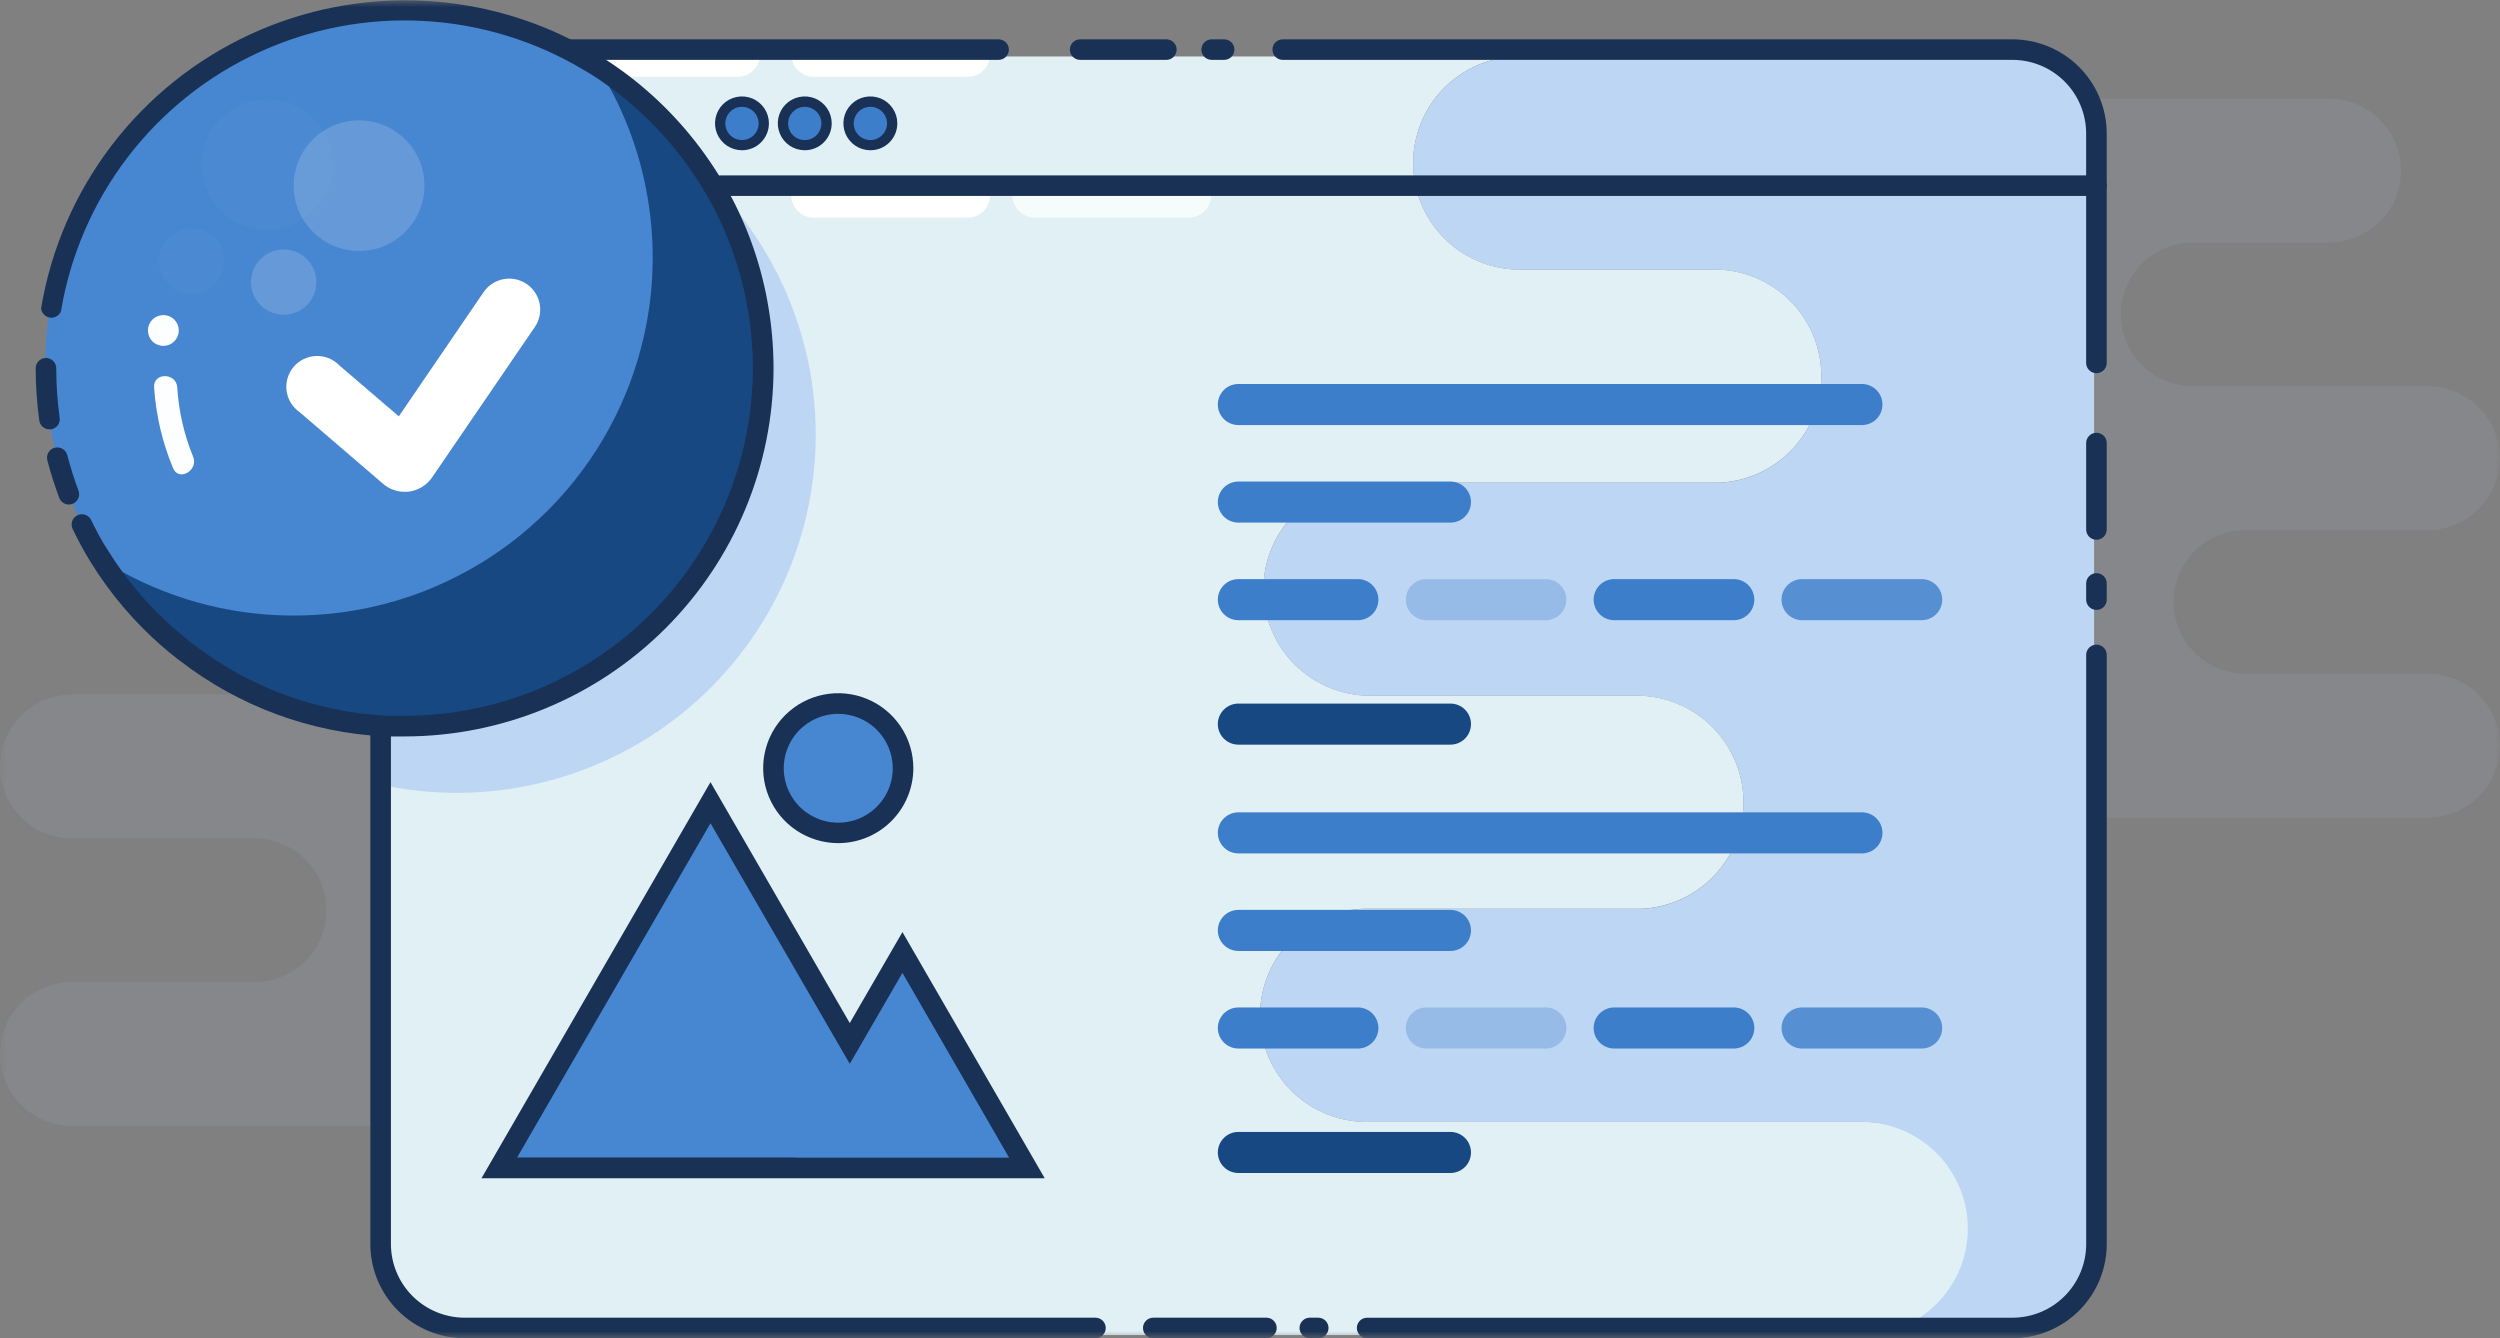 <svg width="170" height="91" viewBox="0 0 170 91" fill="none" xmlns="http://www.w3.org/2000/svg">
<rect x="0" y="0" width="170" height="91" fill="#808080" stroke="none"/>
<g id="Illustration - Asset 6" clip-path="url(#clip0_1740_29879)">
<g id="Asset 6">
<g id="Clip path group">
<mask id="mask0_1740_29879" style="mask-type:luminance" maskUnits="userSpaceOnUse" x="0" y="0" width="170" height="91">
<g id="clip0_3_49730">
<path id="Vector" d="M170 0H0V91H170V0Z" fill="white"/>
</g>
</mask>
<g mask="url(#mask0_1740_29879)">
<g id="Asset 6_2">
<g id="Layer 2">
<g id="Layer 1">
<g id="Group" opacity="0.3">
<path id="Vector_2" opacity="0.3" d="M38.165 31.46V82.481C38.165 82.989 38.064 83.493 37.868 83.962C37.672 84.432 37.386 84.858 37.024 85.216C36.663 85.575 36.233 85.858 35.762 86.05C35.29 86.242 34.785 86.339 34.276 86.335H27.609C28.908 86.335 30.153 85.82 31.072 84.904C31.99 83.987 32.506 82.744 32.506 81.447C32.506 80.151 31.99 78.907 31.072 77.991C30.153 77.074 28.908 76.559 27.609 76.559H4.897C3.598 76.559 2.352 76.044 1.434 75.127C0.516 74.21 0 72.967 0 71.671C0 70.374 0.516 69.131 1.434 68.214C2.352 67.297 3.598 66.782 4.897 66.782H17.306C18.604 66.782 19.85 66.267 20.768 65.35C21.686 64.434 22.202 63.19 22.202 61.894C22.202 60.597 21.686 59.354 20.768 58.437C19.85 57.52 18.604 57.005 17.306 57.005H4.897C3.598 57.005 2.352 56.49 1.434 55.574C0.516 54.657 0 53.414 0 52.117C0 50.821 0.516 49.577 1.434 48.661C2.352 47.744 3.598 47.229 4.897 47.229H20.88C22.179 47.229 23.424 46.714 24.343 45.797C25.261 44.88 25.777 43.637 25.777 42.34C25.777 41.044 25.261 39.801 24.343 38.884C23.424 37.967 22.179 37.452 20.88 37.452H11.633C10.334 37.452 9.089 36.937 8.17 36.02C7.252 35.104 6.736 33.86 6.736 32.564C6.736 31.267 7.252 30.024 8.17 29.107C9.089 28.19 10.334 27.675 11.633 27.675H34.276C35.293 27.668 36.271 28.061 37 28.77C37.728 29.479 38.147 30.445 38.165 31.46Z" fill="#BDD6F4"/>
<path id="Vector_2_2" opacity="0.3" d="M131.836 10.475V61.517C131.836 62.023 131.936 62.525 132.131 62.993C132.325 63.462 132.61 63.887 132.97 64.245C133.328 64.603 133.754 64.887 134.224 65.08C134.693 65.273 135.197 65.372 135.704 65.371H142.391C141.092 65.371 139.847 64.856 138.929 63.94C138.01 63.023 137.495 61.78 137.495 60.483C137.495 59.187 138.01 57.943 138.929 57.026C139.847 56.11 141.092 55.595 142.391 55.595H165.083C166.382 55.595 167.627 55.08 168.546 54.163C169.464 53.246 169.979 52.003 169.979 50.706C169.979 49.41 169.464 48.167 168.546 47.25C167.627 46.333 166.382 45.818 165.083 45.818H152.695C151.396 45.818 150.151 45.303 149.233 44.386C148.314 43.47 147.799 42.226 147.799 40.93C147.799 39.633 148.314 38.39 149.233 37.473C150.151 36.556 151.396 36.041 152.695 36.041H165.083C166.382 36.041 167.627 35.526 168.546 34.61C169.464 33.693 169.979 32.45 169.979 31.153C169.979 29.857 169.464 28.613 168.546 27.697C167.627 26.78 166.382 26.265 165.083 26.265H149.114C147.815 26.265 146.57 25.75 145.651 24.833C144.733 23.916 144.217 22.673 144.217 21.376C144.217 20.08 144.733 18.837 145.651 17.92C146.57 17.003 147.815 16.488 149.114 16.488H158.368C159.667 16.488 160.912 15.973 161.83 15.056C162.749 14.139 163.264 12.896 163.264 11.6C163.264 10.303 162.749 9.06 161.83 8.143C160.912 7.226 159.667 6.711 158.368 6.711H135.704C134.694 6.709 133.724 7.102 133 7.806C132.278 8.509 131.859 9.468 131.836 10.475Z" fill="#BDD6F4"/>
</g>
<path id="Vector_3" d="M134.031 83.528C134.032 84.48 133.846 85.422 133.481 86.302C133.117 87.182 132.583 87.982 131.909 88.655C131.236 89.329 130.436 89.864 129.556 90.229C128.675 90.594 127.731 90.782 126.777 90.783H31.414C30.663 90.783 29.919 90.636 29.226 90.348C28.532 90.061 27.901 89.64 27.371 89.11C26.84 88.579 26.419 87.95 26.132 87.257C25.846 86.564 25.698 85.821 25.699 85.071V9.546C25.699 8.033 26.301 6.582 27.373 5.512C28.445 4.442 29.898 3.841 31.414 3.841H103.127C101.241 3.899 99.452 4.688 98.139 6.04C96.826 7.393 96.092 9.202 96.092 11.086C96.092 12.97 96.826 14.779 98.139 16.131C99.452 17.484 101.241 18.273 103.127 18.331H116.816C118.703 18.39 120.491 19.179 121.805 20.531C123.118 21.883 123.851 23.693 123.851 25.576C123.851 27.46 123.118 29.27 121.805 30.622C120.491 31.974 118.703 32.763 116.816 32.822H93.166C92.214 32.822 91.27 33.009 90.39 33.373C89.51 33.737 88.711 34.27 88.037 34.943C87.363 35.615 86.829 36.413 86.465 37.292C86.1 38.171 85.912 39.112 85.912 40.063C85.912 41.014 86.1 41.956 86.465 42.835C86.829 43.713 87.363 44.512 88.037 45.184C88.711 45.856 89.51 46.39 90.39 46.754C91.27 47.118 92.214 47.305 93.166 47.305H111.521C113.406 47.364 115.195 48.152 116.509 49.505C117.822 50.857 118.556 52.667 118.556 54.55C118.556 56.434 117.822 58.243 116.509 59.596C115.195 60.948 113.406 61.737 111.521 61.796H93.166C92.194 61.765 91.226 61.931 90.319 62.281C89.412 62.632 88.585 63.16 87.887 63.836C87.189 64.512 86.634 65.321 86.254 66.215C85.875 67.109 85.68 68.07 85.68 69.041C85.68 70.012 85.875 70.973 86.254 71.867C86.634 72.761 87.189 73.57 87.887 74.245C88.585 74.921 89.412 75.45 90.319 75.8C91.226 76.151 92.194 76.316 93.166 76.286H126.777C128.701 76.286 130.546 77.049 131.907 78.407C133.267 79.765 134.031 81.607 134.031 83.528Z" fill="#E0F0F5"/>
<path id="Vector_4" d="M55.47 29.568C55.466 33.205 54.647 36.795 53.072 40.075C51.498 43.355 49.208 46.242 46.37 48.523C43.533 50.805 40.22 52.423 36.675 53.26C33.129 54.097 29.441 54.131 25.881 53.36L25.671 53.311V49.205C20.739 48.958 16.002 47.211 12.094 44.198L11.891 44.051C11.562 43.807 11.233 43.555 10.918 43.29L10.828 43.164C8.358 39.499 6.934 35.232 6.708 30.82C6.481 26.409 7.461 22.018 9.543 18.12C11.624 14.222 14.729 10.963 18.523 8.691C22.318 6.419 26.66 5.221 31.085 5.224H31.386C32.352 5.237 33.317 5.307 34.275 5.433C38.831 6.03 43.123 7.905 46.656 10.838C46.838 10.978 47.013 11.132 47.181 11.285C49.759 13.544 51.83 16.322 53.259 19.435C53.399 19.735 53.532 20.042 53.651 20.35C54.855 23.274 55.472 26.406 55.47 29.568Z" fill="#BDD6F4"/>
<path id="Vector_5" d="M65.641 71.768L61.41 64.449L57.835 70.629L55.541 66.663L48.357 54.247L41.18 66.663L33.996 79.079H48.357H52.946L52.939 79.086H61.41H69.874L65.641 71.768Z" fill="#4786D1"/>
<path id="Vector_6" d="M142.397 9.547V85.064C142.398 85.815 142.252 86.558 141.966 87.252C141.679 87.946 141.258 88.576 140.728 89.108C140.197 89.639 139.567 90.061 138.872 90.348C138.178 90.636 137.433 90.784 136.682 90.784H126.777C128.663 90.725 130.452 89.936 131.765 88.584C133.078 87.232 133.812 85.422 133.812 83.539C133.812 81.655 133.078 79.846 131.765 78.493C130.452 77.141 128.663 76.352 126.777 76.293H93.166C92.194 76.323 91.226 76.158 90.319 75.808C89.412 75.457 88.585 74.928 87.887 74.253C87.188 73.577 86.633 72.768 86.254 71.874C85.875 70.98 85.68 70.019 85.68 69.048C85.68 68.077 85.875 67.116 86.254 66.222C86.633 65.328 87.188 64.519 87.887 63.844C88.585 63.168 89.412 62.639 90.319 62.288C91.226 61.938 92.194 61.773 93.166 61.803H111.521C113.406 61.745 115.195 60.956 116.509 59.603C117.822 58.251 118.556 56.441 118.556 54.558C118.556 52.674 117.822 50.865 116.509 49.512C115.195 48.16 113.406 47.371 111.521 47.312H93.166C92.213 47.312 91.27 47.125 90.39 46.761C89.51 46.397 88.71 45.864 88.037 45.191C87.363 44.519 86.829 43.721 86.464 42.842C86.1 41.964 85.912 41.022 85.912 40.071C85.912 39.12 86.1 38.178 86.464 37.3C86.829 36.421 87.363 35.623 88.037 34.95C88.71 34.278 89.51 33.744 90.39 33.38C91.27 33.016 92.213 32.829 93.166 32.829H116.816C118.702 32.771 120.49 31.982 121.804 30.629C123.117 29.277 123.851 27.467 123.851 25.584C123.851 23.7 123.117 21.891 121.804 20.538C120.49 19.186 118.702 18.397 116.816 18.339H103.127C101.241 18.28 99.452 17.491 98.139 16.139C96.826 14.786 96.091 12.977 96.091 11.093C96.091 9.21 96.826 7.4 98.139 6.048C99.452 4.696 101.241 3.907 103.127 3.848H136.702C138.214 3.854 139.661 4.456 140.728 5.524C141.795 6.592 142.395 8.038 142.397 9.547Z" fill="#BDD6F4"/>
<path id="Vector_7" d="M53.805 3.687H67.333C67.333 4.095 67.171 4.486 66.882 4.774C66.594 5.062 66.202 5.224 65.794 5.224H55.344C54.935 5.224 54.544 5.062 54.255 4.774C53.967 4.486 53.805 4.095 53.805 3.687Z" fill="white"/>
<path id="Vector_8" d="M53.805 13.268H67.333C67.333 13.676 67.171 14.067 66.882 14.355C66.594 14.643 66.202 14.805 65.794 14.805H55.344C54.935 14.805 54.544 14.643 54.255 14.355C53.967 14.067 53.805 13.676 53.805 13.268Z" fill="white"/>
<path id="Vector_9" opacity="0.7" d="M68.84 13.268H82.361C82.361 13.676 82.199 14.067 81.91 14.355C81.622 14.643 81.23 14.805 80.822 14.805H70.379C69.971 14.805 69.579 14.643 69.291 14.355C69.002 14.067 68.84 13.676 68.84 13.268Z" fill="white"/>
<path id="Vector_10" d="M38.164 3.687H51.685C51.685 4.095 51.523 4.486 51.235 4.774C50.946 5.062 50.555 5.224 50.147 5.224H39.703C39.295 5.224 38.904 5.062 38.615 4.774C38.326 4.486 38.164 4.095 38.164 3.687Z" fill="white"/>
<path id="Vector_11" d="M17.538 25.608L14.341 23.939L10.746 24.26L12.411 21.069L12.089 17.48L15.293 19.142L18.888 18.82L17.217 22.019L17.538 25.608Z" fill="#EEF0F1"/>
<path id="Vector_12" d="M15.214 32.145C15.882 32.145 16.424 31.604 16.424 30.936C16.424 30.269 15.882 29.728 15.214 29.728C14.546 29.728 14.004 30.269 14.004 30.936C14.004 31.604 14.546 32.145 15.214 32.145Z" fill="#EEF0F1"/>
<path id="Vector_13" d="M79.332 4.071H73.45C73.264 4.071 73.086 3.998 72.955 3.867C72.824 3.736 72.75 3.558 72.75 3.373C72.75 3.188 72.824 3.01 72.955 2.879C73.086 2.748 73.264 2.675 73.45 2.675H79.311C79.497 2.675 79.675 2.748 79.806 2.879C79.937 3.01 80.011 3.188 80.011 3.373C80.011 3.558 79.937 3.736 79.806 3.867C79.675 3.998 79.497 4.071 79.311 4.071H79.332Z" fill="#183154"/>
<path id="Vector_14" d="M74.471 91H31.577C29.88 90.993 28.255 90.315 27.057 89.115C25.859 87.915 25.185 86.291 25.184 84.596V9.078C25.186 7.381 25.862 5.753 27.064 4.552C28.267 3.352 29.897 2.677 31.598 2.675H67.902C68.088 2.675 68.266 2.748 68.397 2.879C68.528 3.01 68.602 3.188 68.602 3.373C68.602 3.558 68.528 3.736 68.397 3.867C68.266 3.998 68.088 4.071 67.902 4.071H31.577C30.251 4.079 28.982 4.609 28.046 5.547C27.11 6.485 26.584 7.755 26.583 9.078V84.596C26.584 85.924 27.113 87.196 28.054 88.135C28.994 89.073 30.268 89.602 31.598 89.603H74.492C74.677 89.603 74.855 89.677 74.986 89.808C75.117 89.939 75.191 90.117 75.191 90.302C75.191 90.487 75.117 90.665 74.986 90.796C74.855 90.927 74.677 91 74.492 91H74.471Z" fill="#183154"/>
<path id="Vector_15" d="M86.117 91H78.422C78.237 91 78.059 90.927 77.927 90.796C77.796 90.665 77.723 90.487 77.723 90.302C77.723 90.117 77.796 89.939 77.927 89.808C78.059 89.677 78.237 89.603 78.422 89.603H86.117C86.302 89.603 86.48 89.677 86.611 89.808C86.743 89.939 86.816 90.117 86.816 90.302C86.816 90.487 86.743 90.665 86.611 90.796C86.48 90.927 86.302 91 86.117 91Z" fill="#183154"/>
<path id="Vector_16" d="M89.64 91H89.067C88.881 91 88.703 90.927 88.572 90.796C88.441 90.665 88.367 90.487 88.367 90.302C88.367 90.117 88.441 89.939 88.572 89.808C88.703 89.677 88.881 89.603 89.067 89.603H89.64C89.826 89.603 90.004 89.677 90.135 89.808C90.266 89.939 90.34 90.117 90.34 90.302C90.34 90.487 90.266 90.665 90.135 90.796C90.004 90.927 89.826 91 89.64 91Z" fill="#183154"/>
<path id="Vector_17" d="M136.844 91H92.965C92.78 91 92.602 90.927 92.471 90.796C92.339 90.665 92.266 90.487 92.266 90.302C92.266 90.117 92.339 89.939 92.471 89.808C92.602 89.677 92.78 89.604 92.965 89.604H136.844C138.175 89.604 139.451 89.076 140.392 88.137C141.331 87.198 141.861 85.924 141.861 84.597V44.533C141.861 44.348 141.934 44.17 142.065 44.039C142.197 43.908 142.374 43.835 142.56 43.835C142.745 43.835 142.923 43.908 143.055 44.039C143.185 44.17 143.259 44.348 143.259 44.533V84.597C143.257 86.294 142.581 87.922 141.378 89.123C140.176 90.323 138.545 90.998 136.844 91Z" fill="#183154"/>
<path id="Vector_18" d="M142.558 41.474C142.373 41.474 142.196 41.401 142.064 41.27C141.933 41.139 141.859 40.961 141.859 40.776V39.673C141.859 39.487 141.933 39.31 142.064 39.179C142.196 39.048 142.373 38.974 142.558 38.974C142.744 38.974 142.922 39.048 143.054 39.179C143.184 39.31 143.258 39.487 143.258 39.673V40.776C143.258 40.961 143.184 41.139 143.054 41.27C142.922 41.401 142.744 41.474 142.558 41.474Z" fill="#183154"/>
<path id="Vector_19" d="M142.558 36.705C142.373 36.705 142.196 36.631 142.064 36.5C141.933 36.369 141.859 36.191 141.859 36.006V30.126C141.859 29.941 141.933 29.763 142.064 29.632C142.196 29.502 142.373 29.428 142.558 29.428C142.744 29.428 142.922 29.502 143.054 29.632C143.184 29.763 143.258 29.941 143.258 30.126V36.006C143.258 36.191 143.184 36.369 143.054 36.5C142.922 36.631 142.744 36.705 142.558 36.705Z" fill="#183154"/>
<path id="Vector_20" d="M142.557 25.378C142.372 25.378 142.194 25.304 142.063 25.173C141.931 25.042 141.858 24.864 141.858 24.679V9.078C141.858 7.75 141.329 6.477 140.389 5.538C139.449 4.599 138.173 4.071 136.842 4.071H87.227C87.041 4.071 86.863 3.998 86.732 3.867C86.601 3.736 86.527 3.558 86.527 3.373C86.527 3.188 86.601 3.01 86.732 2.879C86.863 2.748 87.041 2.675 87.227 2.675H136.842C138.543 2.677 140.174 3.352 141.376 4.552C142.578 5.753 143.255 7.381 143.257 9.078V24.679C143.257 24.864 143.183 25.042 143.052 25.173C142.921 25.304 142.743 25.378 142.557 25.378Z" fill="#183154"/>
<path id="Vector_21" d="M83.241 4.071H82.395C82.209 4.071 82.031 3.998 81.9 3.867C81.769 3.736 81.695 3.558 81.695 3.373C81.695 3.188 81.769 3.01 81.9 2.879C82.031 2.748 82.209 2.675 82.395 2.675H83.241C83.427 2.675 83.605 2.748 83.736 2.879C83.867 3.01 83.941 3.188 83.941 3.373C83.941 3.558 83.867 3.736 83.736 3.867C83.605 3.998 83.427 4.071 83.241 4.071Z" fill="#183154"/>
<path id="Vector_22" d="M50.358 9.874C51.177 9.874 51.841 9.212 51.841 8.394C51.841 7.576 51.177 6.913 50.358 6.913C49.539 6.913 48.875 7.576 48.875 8.394C48.875 9.212 49.539 9.874 50.358 9.874Z" fill="#3D7ECA"/>
<path id="Vector_23" d="M54.623 9.874C55.443 9.874 56.106 9.212 56.106 8.394C56.106 7.576 55.443 6.913 54.623 6.913C53.804 6.913 53.141 7.576 53.141 8.394C53.141 9.212 53.804 9.874 54.623 9.874Z" fill="#3D7ECA"/>
<path id="Vector_24" d="M59.088 9.874C59.907 9.874 60.571 9.212 60.571 8.394C60.571 7.576 59.907 6.913 59.088 6.913C58.269 6.913 57.605 7.576 57.605 8.394C57.605 9.212 58.269 9.874 59.088 9.874Z" fill="#3D7ECA"/>
<path id="Vector_25" d="M50.454 10.217C50.092 10.217 49.738 10.11 49.436 9.909C49.135 9.708 48.9 9.423 48.761 9.089C48.622 8.755 48.586 8.388 48.656 8.033C48.726 7.678 48.9 7.352 49.155 7.096C49.411 6.84 49.737 6.665 50.092 6.594C50.447 6.522 50.815 6.557 51.15 6.695C51.485 6.832 51.772 7.066 51.974 7.366C52.176 7.666 52.285 8.019 52.286 8.38C52.288 8.621 52.241 8.86 52.149 9.083C52.057 9.305 51.922 9.508 51.752 9.679C51.582 9.849 51.38 9.985 51.157 10.077C50.934 10.169 50.695 10.217 50.454 10.217ZM50.454 7.263C50.229 7.263 50.01 7.33 49.823 7.455C49.636 7.58 49.491 7.757 49.406 7.965C49.32 8.172 49.299 8.4 49.343 8.62C49.388 8.84 49.498 9.041 49.658 9.199C49.817 9.357 50.021 9.463 50.241 9.505C50.462 9.548 50.69 9.523 50.897 9.435C51.104 9.348 51.28 9.2 51.403 9.013C51.526 8.825 51.59 8.605 51.587 8.38C51.581 8.083 51.46 7.8 51.248 7.591C51.036 7.383 50.751 7.265 50.454 7.263Z" fill="#183154"/>
<path id="Vector_26" d="M54.723 10.217C54.361 10.217 54.007 10.11 53.706 9.909C53.404 9.708 53.17 9.423 53.031 9.089C52.892 8.755 52.855 8.388 52.925 8.033C52.995 7.678 53.169 7.352 53.425 7.096C53.681 6.84 54.006 6.665 54.361 6.594C54.717 6.522 55.085 6.557 55.42 6.695C55.755 6.832 56.041 7.066 56.244 7.366C56.446 7.666 56.555 8.019 56.556 8.38C56.557 8.621 56.51 8.86 56.419 9.083C56.327 9.305 56.192 9.508 56.022 9.679C55.851 9.849 55.649 9.985 55.426 10.077C55.203 10.169 54.965 10.217 54.723 10.217ZM54.723 7.263C54.499 7.263 54.279 7.33 54.092 7.455C53.906 7.58 53.761 7.757 53.675 7.965C53.59 8.172 53.568 8.4 53.613 8.62C53.658 8.84 53.767 9.041 53.927 9.199C54.087 9.357 54.29 9.463 54.511 9.505C54.732 9.548 54.96 9.523 55.167 9.435C55.373 9.348 55.55 9.2 55.672 9.013C55.795 8.825 55.859 8.605 55.856 8.38C55.851 8.083 55.729 7.8 55.518 7.591C55.306 7.383 55.021 7.265 54.723 7.263Z" fill="#183154"/>
<path id="Vector_27" d="M59.184 10.217C58.822 10.217 58.468 10.11 58.167 9.909C57.866 9.708 57.631 9.423 57.492 9.089C57.353 8.755 57.316 8.388 57.386 8.033C57.456 7.678 57.63 7.352 57.886 7.096C58.141 6.84 58.467 6.665 58.822 6.594C59.177 6.522 59.546 6.557 59.881 6.695C60.216 6.832 60.502 7.066 60.705 7.366C60.907 7.666 61.016 8.019 61.017 8.38C61.019 8.621 60.973 8.86 60.881 9.084C60.79 9.307 60.655 9.51 60.485 9.681C60.314 9.851 60.111 9.987 59.888 10.079C59.665 10.171 59.426 10.218 59.184 10.217ZM59.184 7.263C58.959 7.263 58.74 7.33 58.553 7.455C58.367 7.58 58.221 7.757 58.136 7.965C58.051 8.172 58.029 8.4 58.074 8.62C58.119 8.84 58.228 9.041 58.388 9.199C58.548 9.357 58.751 9.463 58.972 9.505C59.193 9.548 59.421 9.523 59.628 9.435C59.834 9.348 60.011 9.2 60.133 9.013C60.256 8.825 60.32 8.605 60.317 8.38C60.314 8.083 60.193 7.798 59.981 7.589C59.769 7.38 59.482 7.263 59.184 7.263Z" fill="#183154"/>
<path id="Vector_28" d="M126.609 28.904H84.211C83.841 28.904 83.484 28.757 83.222 28.495C82.96 28.233 82.812 27.878 82.812 27.508C82.812 27.137 82.96 26.782 83.222 26.52C83.484 26.258 83.841 26.111 84.211 26.111H126.609C126.98 26.111 127.335 26.258 127.597 26.52C127.86 26.782 128.007 27.137 128.007 27.508C128.007 27.878 127.86 28.233 127.597 28.495C127.335 28.757 126.98 28.904 126.609 28.904Z" fill="#3D7ECA"/>
<path id="Vector_29" d="M98.628 35.538H84.211C83.841 35.538 83.484 35.391 83.222 35.129C82.96 34.867 82.812 34.512 82.812 34.142C82.812 33.771 82.96 33.416 83.222 33.154C83.484 32.892 83.841 32.745 84.211 32.745H98.628C98.999 32.745 99.355 32.892 99.618 33.154C99.88 33.416 100.027 33.771 100.027 34.142C100.027 34.512 99.88 34.867 99.618 35.129C99.355 35.391 98.999 35.538 98.628 35.538Z" fill="#3D7ECA"/>
<path id="Vector_30" d="M98.628 50.636H84.211C83.841 50.636 83.484 50.489 83.222 50.227C82.96 49.966 82.812 49.61 82.812 49.24C82.812 48.869 82.96 48.514 83.222 48.252C83.484 47.99 83.841 47.843 84.211 47.843H98.628C98.999 47.843 99.355 47.99 99.618 48.252C99.88 48.514 100.027 48.869 100.027 49.24C100.027 49.61 99.88 49.966 99.618 50.227C99.355 50.489 98.999 50.636 98.628 50.636Z" fill="#174882"/>
<path id="Vector_31" d="M117.895 42.173H109.767C109.396 42.173 109.04 42.026 108.778 41.764C108.515 41.502 108.367 41.146 108.367 40.776C108.367 40.406 108.515 40.05 108.778 39.788C109.04 39.526 109.396 39.379 109.767 39.379H117.895C118.266 39.379 118.622 39.526 118.884 39.788C119.146 40.05 119.294 40.406 119.294 40.776C119.294 41.146 119.146 41.502 118.884 41.764C118.622 42.026 118.266 42.173 117.895 42.173Z" fill="#3D7ECA"/>
<path id="Vector_32" opacity="0.8" d="M130.672 42.173H122.543C122.173 42.173 121.817 42.026 121.555 41.764C121.292 41.502 121.145 41.146 121.145 40.776C121.145 40.406 121.292 40.05 121.555 39.788C121.817 39.526 122.173 39.379 122.543 39.379H130.672C131.043 39.379 131.399 39.526 131.662 39.788C131.924 40.05 132.071 40.406 132.071 40.776C132.071 41.146 131.924 41.502 131.662 41.764C131.399 42.026 131.043 42.173 130.672 42.173Z" fill="#3D7ECA"/>
<path id="Vector_33" d="M92.333 42.173H84.211C83.841 42.173 83.484 42.026 83.222 41.764C82.96 41.502 82.812 41.146 82.812 40.776C82.812 40.406 82.96 40.05 83.222 39.788C83.484 39.526 83.841 39.379 84.211 39.379H92.333C92.704 39.379 93.06 39.526 93.322 39.788C93.584 40.05 93.732 40.406 93.732 40.776C93.732 41.146 93.584 41.502 93.322 41.764C93.06 42.026 92.704 42.173 92.333 42.173Z" fill="#3D7ECA"/>
<path id="Vector_34" opacity="0.3" d="M105.114 42.173H96.993C96.622 42.173 96.266 42.026 96.003 41.764C95.741 41.502 95.594 41.146 95.594 40.776C95.594 40.406 95.741 40.05 96.003 39.788C96.266 39.526 96.622 39.379 96.993 39.379H105.114C105.485 39.379 105.841 39.526 106.103 39.788C106.366 40.05 106.513 40.406 106.513 40.776C106.513 41.146 106.366 41.502 106.103 41.764C105.841 42.026 105.485 42.173 105.114 42.173Z" fill="#3D7ECA"/>
<path id="Vector_35" d="M126.609 58.032H84.211C83.841 58.032 83.484 57.884 83.222 57.623C82.96 57.361 82.812 57.005 82.812 56.635C82.812 56.264 82.96 55.909 83.222 55.647C83.484 55.385 83.841 55.238 84.211 55.238H126.609C126.98 55.238 127.335 55.385 127.597 55.647C127.86 55.909 128.007 56.264 128.007 56.635C128.007 57.005 127.86 57.361 127.597 57.623C127.335 57.884 126.98 58.032 126.609 58.032Z" fill="#3D7ECA"/>
<path id="Vector_36" d="M98.628 64.666H84.211C83.841 64.666 83.484 64.519 83.222 64.257C82.96 63.995 82.812 63.64 82.812 63.269C82.812 62.899 82.96 62.544 83.222 62.282C83.484 62.02 83.841 61.873 84.211 61.873H98.628C98.999 61.873 99.355 62.02 99.618 62.282C99.88 62.544 100.027 62.899 100.027 63.269C100.027 63.64 99.88 63.995 99.618 64.257C99.355 64.519 98.999 64.666 98.628 64.666Z" fill="#3D7ECA"/>
<path id="Vector_37" d="M98.628 79.764H84.211C83.841 79.764 83.484 79.617 83.222 79.355C82.96 79.093 82.812 78.738 82.812 78.367C82.812 77.997 82.96 77.641 83.222 77.38C83.484 77.118 83.841 76.971 84.211 76.971H98.628C98.999 76.971 99.355 77.118 99.618 77.38C99.88 77.641 100.027 77.997 100.027 78.367C100.027 78.738 99.88 79.093 99.618 79.355C99.355 79.617 98.999 79.764 98.628 79.764Z" fill="#174882"/>
<path id="Vector_38" d="M117.895 71.3H109.767C109.396 71.3 109.04 71.153 108.778 70.891C108.515 70.629 108.367 70.274 108.367 69.903C108.367 69.533 108.515 69.178 108.778 68.916C109.04 68.654 109.396 68.507 109.767 68.507H117.895C118.266 68.507 118.622 68.654 118.884 68.916C119.146 69.178 119.294 69.533 119.294 69.903C119.294 70.274 119.146 70.629 118.884 70.891C118.622 71.153 118.266 71.3 117.895 71.3Z" fill="#3D7ECA"/>
<path id="Vector_39" opacity="0.8" d="M130.672 71.3H122.543C122.173 71.3 121.817 71.153 121.555 70.891C121.292 70.629 121.145 70.274 121.145 69.903C121.145 69.533 121.292 69.178 121.555 68.916C121.817 68.654 122.173 68.507 122.543 68.507H130.672C131.043 68.507 131.399 68.654 131.662 68.916C131.924 69.178 132.071 69.533 132.071 69.903C132.071 70.274 131.924 70.629 131.662 70.891C131.399 71.153 131.043 71.3 130.672 71.3Z" fill="#3D7ECA"/>
<path id="Vector_40" d="M92.333 71.3H84.211C83.841 71.3 83.484 71.153 83.222 70.891C82.96 70.629 82.812 70.274 82.812 69.903C82.812 69.533 82.96 69.178 83.222 68.916C83.484 68.654 83.841 68.507 84.211 68.507H92.333C92.704 68.507 93.06 68.654 93.322 68.916C93.584 69.178 93.732 69.533 93.732 69.903C93.732 70.274 93.584 70.629 93.322 70.891C93.06 71.153 92.704 71.3 92.333 71.3Z" fill="#3D7ECA"/>
<path id="Vector_41" opacity="0.3" d="M105.114 71.3H96.993C96.622 71.3 96.266 71.153 96.003 70.891C95.741 70.629 95.594 70.274 95.594 69.903C95.594 69.533 95.741 69.178 96.003 68.916C96.266 68.654 96.622 68.507 96.993 68.507H105.114C105.485 68.507 105.841 68.654 106.103 68.916C106.366 69.178 106.513 69.533 106.513 69.903C106.513 70.274 106.366 70.629 106.103 70.891C105.841 71.153 105.485 71.3 105.114 71.3Z" fill="#3D7ECA"/>
<path id="Vector_42" d="M51.896 24.902C51.896 28.099 51.265 31.264 50.039 34.218C48.814 37.171 47.017 39.854 44.753 42.114C42.489 44.374 39.8 46.166 36.842 47.389C33.884 48.612 30.713 49.24 27.511 49.239C27.154 49.239 26.811 49.239 26.441 49.239H26.231C21.299 48.993 16.561 47.245 12.653 44.232L12.458 44.086C12.094 43.8 11.758 43.499 11.395 43.199C6.806 39.189 3.889 33.608 3.218 27.557C2.548 21.506 4.173 15.424 7.773 10.51C11.373 5.596 16.686 2.207 22.665 1.011C28.645 -0.185 34.856 0.9 40.074 4.05C40.704 4.427 41.312 4.832 41.9 5.258L41.991 5.321C44.239 6.98 46.188 9.008 47.755 11.32C49.431 13.794 50.634 16.557 51.301 19.469C51.371 19.77 51.434 20.077 51.49 20.384C51.766 21.875 51.901 23.387 51.896 24.902Z" fill="#4786D1"/>
<path id="Vector_43" d="M52.14 25.252C52.136 31.706 49.566 37.894 44.993 42.457C40.42 47.019 34.22 49.582 27.755 49.582C27.553 49.582 27.343 49.582 27.14 49.582C27.07 49.582 27 49.582 26.93 49.582C22.034 49.427 17.299 47.793 13.353 44.896L13.157 44.749C12.828 44.505 12.499 44.254 12.184 43.988C10.184 42.327 8.46 40.358 7.078 38.157C7.204 38.241 7.337 38.318 7.47 38.395C8.219 38.852 8.994 39.265 9.792 39.63C12.983 41.1 16.456 41.86 19.97 41.858C22.317 41.86 24.651 41.524 26.902 40.86L27.112 40.797C31.528 39.45 35.471 36.881 38.482 33.386C41.494 29.891 43.45 25.615 44.124 21.055C44.173 20.748 44.208 20.447 44.243 20.14C44.335 19.268 44.382 18.391 44.383 17.514C44.383 15.991 44.24 14.471 43.956 12.975C43.645 11.318 43.159 9.698 42.508 8.143C42.193 7.384 41.838 6.643 41.445 5.922C41.221 5.51 40.99 5.105 40.745 4.714L40.675 4.602C41.33 5.008 41.963 5.449 42.571 5.922L42.655 5.985C44.685 7.56 46.453 9.446 47.894 11.572C49.678 14.17 50.933 17.093 51.587 20.175C51.657 20.475 51.72 20.782 51.769 21.09C52.012 22.464 52.136 23.857 52.14 25.252Z" fill="#174882"/>
<path id="Vector_44" d="M27.519 33.443C26.983 33.444 26.464 33.253 26.057 32.906L20.363 28.017C20.123 27.849 19.921 27.633 19.77 27.383C19.619 27.132 19.522 26.853 19.485 26.563C19.449 26.273 19.473 25.978 19.558 25.698C19.642 25.418 19.784 25.159 19.975 24.937C20.166 24.715 20.401 24.535 20.666 24.41C20.93 24.284 21.218 24.215 21.511 24.207C21.804 24.2 22.095 24.253 22.366 24.364C22.637 24.476 22.882 24.642 23.084 24.854L27.12 28.311L32.877 19.875C33.032 19.645 33.23 19.449 33.461 19.296C33.692 19.143 33.951 19.038 34.223 18.985C34.495 18.932 34.774 18.933 35.046 18.988C35.317 19.043 35.575 19.151 35.805 19.306C36.034 19.46 36.231 19.658 36.384 19.889C36.537 20.119 36.643 20.378 36.696 20.649C36.749 20.92 36.748 21.2 36.693 21.471C36.638 21.741 36.529 21.999 36.375 22.228L29.38 32.466C29.2 32.727 28.968 32.947 28.698 33.114C28.429 33.279 28.127 33.387 27.813 33.429C27.715 33.441 27.617 33.446 27.519 33.443Z" fill="white"/>
<g id="Group_2" opacity="0.15">
<path id="Vector_45" opacity="0.15" d="M18.152 15.629C20.609 15.629 22.601 13.64 22.601 11.188C22.601 8.735 20.609 6.746 18.152 6.746C15.695 6.746 13.703 8.735 13.703 11.188C13.703 13.64 15.695 15.629 18.152 15.629Z" fill="white"/>
<path id="Vector_46" opacity="0.15" d="M13.025 19.965C14.254 19.965 15.25 18.971 15.25 17.745C15.25 16.518 14.254 15.524 13.025 15.524C11.797 15.524 10.801 16.518 10.801 17.745C10.801 18.971 11.797 19.965 13.025 19.965Z" fill="white"/>
</g>
<path id="Vector_47" d="M3.37 29.198C3.2 29.199 3.036 29.139 2.907 29.029C2.778 28.918 2.694 28.765 2.671 28.597C2.509 27.419 2.427 26.232 2.426 25.043C2.426 24.857 2.499 24.68 2.631 24.549C2.762 24.418 2.94 24.344 3.125 24.344C3.311 24.344 3.489 24.418 3.62 24.549C3.751 24.68 3.825 24.857 3.825 25.043C3.825 26.166 3.902 27.288 4.056 28.401C4.082 28.58 4.039 28.761 3.935 28.909C3.83 29.055 3.673 29.157 3.496 29.191L3.37 29.198Z" fill="#183154"/>
<path id="Vector_48" d="M4.68 34.309C4.538 34.308 4.4 34.264 4.284 34.183C4.168 34.102 4.079 33.988 4.029 33.855C3.715 33.018 3.444 32.165 3.218 31.299C3.195 31.21 3.189 31.118 3.202 31.027C3.215 30.936 3.246 30.848 3.292 30.769C3.339 30.69 3.401 30.621 3.475 30.565C3.548 30.51 3.632 30.47 3.721 30.447C3.81 30.424 3.903 30.419 3.994 30.432C4.086 30.444 4.173 30.475 4.253 30.522C4.332 30.569 4.401 30.63 4.456 30.704C4.512 30.777 4.552 30.861 4.575 30.95C4.788 31.768 5.042 32.574 5.337 33.366C5.401 33.539 5.394 33.729 5.318 33.896C5.242 34.064 5.103 34.194 4.932 34.26C4.852 34.293 4.766 34.31 4.68 34.309Z" fill="#183154"/>
<path id="Vector_49" d="M11.108 23.52C11.386 23.52 11.653 23.41 11.85 23.213C12.046 23.017 12.157 22.75 12.157 22.472C12.157 22.195 12.046 21.928 11.85 21.732C11.653 21.535 11.386 21.425 11.108 21.425C10.83 21.425 10.563 21.535 10.366 21.732C10.169 21.928 10.059 22.195 10.059 22.472C10.059 22.75 10.169 23.017 10.366 23.213C10.563 23.41 10.83 23.52 11.108 23.52Z" fill="#FDFEFF"/>
<path id="Vector_50" d="M13.13 31.048C12.514 29.547 12.15 27.954 12.053 26.334C11.983 25.329 10.409 25.322 10.479 26.334C10.602 28.23 11.04 30.092 11.773 31.844C12.165 32.773 13.522 31.97 13.13 31.048Z" fill="#FDFEFF"/>
<path id="Vector_51" d="M142.559 13.324H49.008C48.822 13.324 48.645 13.251 48.514 13.12C48.382 12.989 48.309 12.811 48.309 12.626C48.309 12.441 48.382 12.263 48.514 12.132C48.645 12.001 48.822 11.928 49.008 11.928H142.559C142.745 11.928 142.923 12.001 143.054 12.132C143.185 12.263 143.259 12.441 143.259 12.626C143.259 12.811 143.185 12.989 143.054 13.12C142.923 13.251 142.745 13.324 142.559 13.324Z" fill="#183154"/>
<path id="Vector_52" d="M71.04 80.12H51.699H32.742L48.313 53.185L57.784 69.568L61.366 63.381L71.04 80.12ZM54.091 78.723H68.62L61.366 66.153L57.784 72.341L48.313 55.978L35.163 78.709H54.098L54.091 78.723Z" fill="#183154"/>
<path id="Vector_53" d="M27.51 50.078C27.14 50.078 26.762 50.078 26.398 50.078H26.16C21.097 49.823 16.233 48.024 12.226 44.924L12.051 44.798C11.646 44.484 11.289 44.177 10.932 43.87C9.077 42.238 7.474 40.341 6.175 38.241C5.733 37.523 5.329 36.781 4.965 36.02C4.917 35.937 4.886 35.845 4.874 35.75C4.863 35.655 4.871 35.558 4.899 35.466C4.926 35.374 4.973 35.289 5.035 35.216C5.097 35.142 5.174 35.083 5.26 35.04C5.346 34.998 5.441 34.974 5.537 34.969C5.633 34.965 5.729 34.98 5.819 35.015C5.908 35.049 5.99 35.102 6.059 35.169C6.127 35.236 6.181 35.317 6.217 35.406C6.567 36.104 6.917 36.802 7.365 37.466C8.599 39.453 10.125 41.244 11.89 42.78C12.226 43.066 12.59 43.36 12.919 43.646L13.114 43.786C16.905 46.723 21.508 48.429 26.3 48.674H26.475C26.853 48.674 27.175 48.674 27.545 48.674C33.817 48.659 39.827 46.164 44.26 41.735C48.692 37.306 51.186 31.303 51.196 25.042C51.196 23.561 51.056 22.084 50.776 20.629C50.72 20.329 50.664 20.028 50.594 19.742C49.955 16.931 48.8 14.263 47.187 11.872L47.145 11.809C45.637 9.576 43.758 7.616 41.591 6.013L41.486 5.943C40.871 5.477 40.269 5.079 39.682 4.749C36.37 2.769 32.625 1.627 28.771 1.422C24.916 1.217 21.071 1.956 17.568 3.574C14.065 5.192 11.011 7.639 8.672 10.704C6.333 13.769 4.779 17.359 4.147 21.16C4.089 21.308 3.982 21.432 3.844 21.512C3.706 21.591 3.545 21.621 3.388 21.596C3.23 21.572 3.086 21.495 2.978 21.377C2.871 21.26 2.807 21.109 2.797 20.95C3.47 16.929 5.115 13.133 7.59 9.89C10.065 6.648 13.295 4.057 17 2.343C20.706 0.63 24.774 -0.156 28.852 0.055C32.929 0.266 36.895 1.467 40.402 3.555C41.025 3.932 41.661 4.351 42.277 4.798L42.375 4.868C44.67 6.555 46.661 8.618 48.264 10.971L48.313 11.041C50.044 13.582 51.282 16.425 51.965 19.421C52.035 19.728 52.105 20.042 52.161 20.364C52.451 21.904 52.599 23.468 52.601 25.035C52.594 31.676 49.948 38.042 45.244 42.737C40.54 47.432 34.162 50.072 27.51 50.078Z" fill="#183154"/>
<g id="Group_3" opacity="0.4">
<path id="Vector_54" opacity="0.4" d="M24.418 17.067C26.875 17.067 28.866 15.079 28.866 12.626C28.866 10.173 26.875 8.184 24.418 8.184C21.961 8.184 19.969 10.173 19.969 12.626C19.969 15.079 21.961 17.067 24.418 17.067Z" fill="white"/>
<path id="Vector_55" opacity="0.4" d="M19.291 21.404C20.519 21.404 21.515 20.41 21.515 19.183C21.515 17.957 20.519 16.962 19.291 16.962C18.062 16.962 17.066 17.957 17.066 19.183C17.066 20.41 18.062 21.404 19.291 21.404Z" fill="white"/>
</g>
<path id="Vector_56" d="M56.758 56.635C59.192 56.635 61.165 54.665 61.165 52.235C61.165 49.806 59.192 47.836 56.758 47.836C54.325 47.836 52.352 49.806 52.352 52.235C52.352 54.665 54.325 56.635 56.758 56.635Z" fill="#4786D1"/>
<path id="Vector_57" d="M57.001 57.333C55.991 57.333 55.004 57.034 54.164 56.474C53.324 55.914 52.67 55.118 52.283 54.186C51.897 53.255 51.796 52.23 51.993 51.241C52.19 50.252 52.676 49.344 53.39 48.631C54.104 47.918 55.014 47.432 56.005 47.236C56.995 47.039 58.022 47.14 58.955 47.526C59.888 47.911 60.686 48.565 61.247 49.403C61.808 50.242 62.107 51.227 62.107 52.236C62.105 53.587 61.567 54.883 60.61 55.838C59.652 56.794 58.355 57.331 57.001 57.333ZM57.001 48.541C56.267 48.541 55.55 48.758 54.941 49.166C54.331 49.573 53.855 50.151 53.575 50.828C53.295 51.504 53.222 52.249 53.365 52.967C53.509 53.685 53.863 54.345 54.382 54.862C54.901 55.379 55.562 55.731 56.282 55.873C57.002 56.015 57.747 55.941 58.425 55.66C59.102 55.379 59.68 54.903 60.087 54.294C60.493 53.684 60.71 52.968 60.708 52.236C60.706 51.255 60.315 50.316 59.62 49.623C58.925 48.93 57.983 48.541 57.001 48.541Z" fill="#183154"/>
</g>
</g>
</g>
</g>
</g>
</g>
</g>
<defs>
<clipPath id="clip0_1740_29879">
<rect width="170" height="91" fill="white"/>
</clipPath>
</defs>
</svg>
